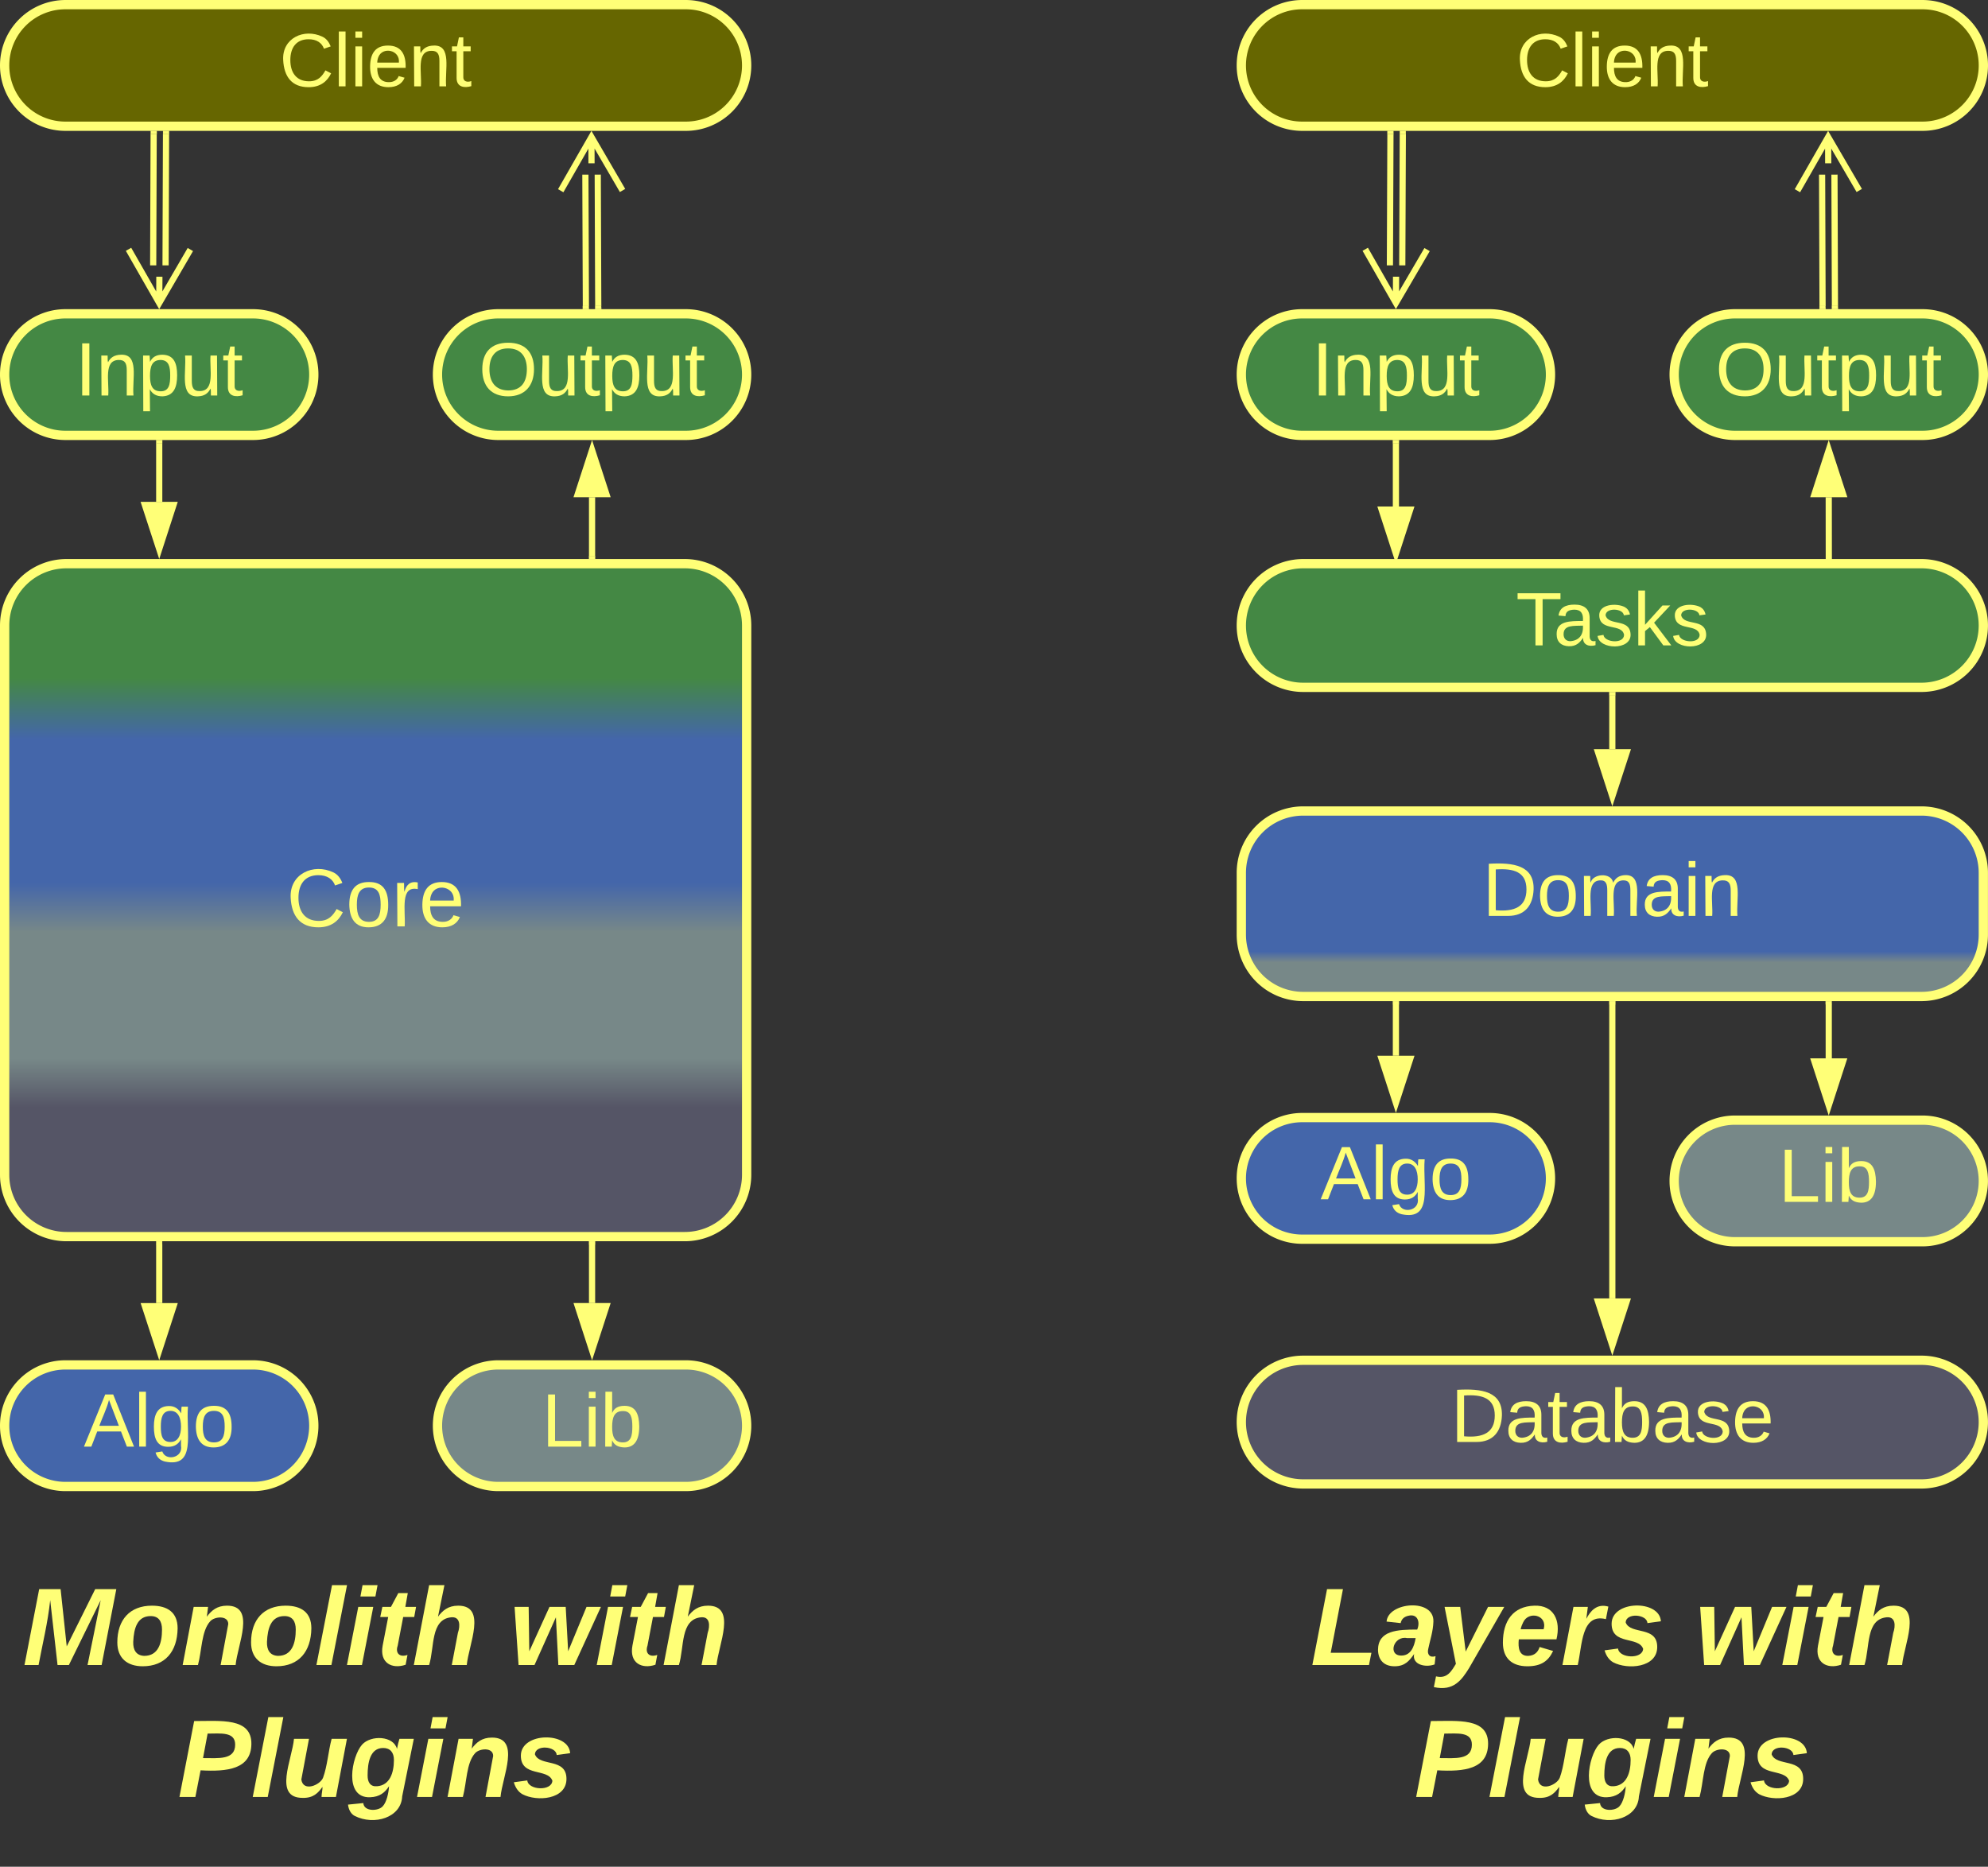 <svg xmlns="http://www.w3.org/2000/svg" xmlns:xlink="http://www.w3.org/1999/xlink" xmlns:lucid="lucid" width="643.01" height="603.83"><rect width="100%" height="100%" fill="#333333" stroke="none"/><g transform="translate(-418.5 -377.667)" lucid:page-tab-id="0_0"><path d="M420 580a20 20 0 0 1 20-20h200a20 20 0 0 1 20 20v177.67a20 20 0 0 1-20 20H440a20 20 0 0 1-20-20z" stroke="#ff7" stroke-width="3" fill="url(#a)"/><use xlink:href="#b" transform="matrix(1,0,0,1,425,565) translate(86.185 112.333)"/><path d="M420 398.83a19.67 19.67 0 0 1 19.67-19.66h200.66A19.67 19.67 0 0 1 660 398.83a19.67 19.67 0 0 1-19.67 19.67H439.67A19.67 19.67 0 0 1 420 398.83z" stroke="#ff7" stroke-width="3" fill="#660"/><use xlink:href="#c" transform="matrix(1,0,0,1,425,384.167) translate(83.872 21.431)"/><path d="M820 837.67a20 20 0 0 1 20-20h200a20 20 0 0 1 20 20 20 20 0 0 1-20 20H840a20 20 0 0 1-20-20z" stroke="#ff7" stroke-width="3" fill="#556"/><use xlink:href="#d" transform="matrix(1,0,0,1,825.01,822.667) translate(62.755 21.431)"/><path d="M820 660a20 20 0 0 1 20-20h200a20 20 0 0 1 20 20v20a20 20 0 0 1-20 20H840a20 20 0 0 1-20-20z" stroke="#ff7" stroke-width="3" fill="url(#e)"/><use xlink:href="#f" transform="matrix(1,0,0,1,825.01,645) translate(73.003 28.931)"/><path d="M820 580a20 20 0 0 1 20-20h200a20 20 0 0 1 20 20 20 20 0 0 1-20 20H840a20 20 0 0 1-20-20z" stroke="#ff7" stroke-width="3" fill="#484"/><use xlink:href="#g" transform="matrix(1,0,0,1,825.01,565) translate(83.804 21.431)"/><path d="M940 797.66V702.5" stroke="#ff7" stroke-width="2" fill="none"/><path d="M940 812.93l-4.63-14.26h9.27z" stroke="#ff7" stroke-width="2" fill="#ff7"/><path d="M941 702.53H939v-1.03H941z" stroke="#ff7" stroke-width=".05" fill="#ff7"/><path d="M940 620v-17.5" stroke="#ff7" stroke-width="2" fill="none"/><path d="M940 635.26L935.38 621h9.27z" stroke="#ff7" stroke-width="2" fill="#ff7"/><path d="M941 602.53H939v-1.03H941z" stroke="#ff7" stroke-width=".05" fill="#ff7"/><path d="M820 398.83a19.67 19.67 0 0 1 19.68-19.66h200.66a19.67 19.67 0 0 1 19.67 19.66 19.67 19.67 0 0 1-19.66 19.67H839.68A19.67 19.67 0 0 1 820 398.83z" stroke="#ff7" stroke-width="3" fill="#660"/><use xlink:href="#c" transform="matrix(1,0,0,1,825.01,384.167) translate(83.872 21.431)"/><path d="M420 886a6 6 0 0 1 6-6h228a6 6 0 0 1 6 6v88a6 6 0 0 1-6 6H426a6 6 0 0 1-6-6z" stroke="#ff7" stroke-opacity="0" stroke-width="3" fill="#788" fill-opacity="0"/><use xlink:href="#h" transform="matrix(1,0,0,1,425,885) translate(0.827 31.257)"/><use xlink:href="#i" transform="matrix(1,0,0,1,425,885) translate(158.259 31.257)"/><use xlink:href="#j" transform="matrix(1,0,0,1,425,885) translate(50.951 73.924)"/><path d="M820 886a6 6 0 0 1 6-6h228a6 6 0 0 1 6 6v88a6 6 0 0 1-6 6H826a6 6 0 0 1-6-6z" stroke="#ff7" stroke-opacity="0" stroke-width="3" fill="#788" fill-opacity="0"/><use xlink:href="#k" transform="matrix(1,0,0,1,825.01,885) translate(17.37 31.257)"/><use xlink:href="#i" transform="matrix(1,0,0,1,825.01,885) translate(141.716 31.257)"/><use xlink:href="#j" transform="matrix(1,0,0,1,825.01,885) translate(50.951 73.924)"/><path d="M420 498.83a19.67 19.67 0 0 1 19.67-19.66h60.66A19.67 19.67 0 0 1 520 498.83a19.67 19.67 0 0 1-19.67 19.67h-60.66A19.67 19.67 0 0 1 420 498.83z" stroke="#ff7" stroke-width="3" fill="#484"/><use xlink:href="#l" transform="matrix(1,0,0,1,425,484.167) translate(17.845 21.431)"/><path d="M560 498.83a19.67 19.67 0 0 1 19.67-19.66h60.66A19.67 19.67 0 0 1 660 498.83a19.67 19.67 0 0 1-19.67 19.67h-60.66A19.67 19.67 0 0 1 560 498.83z" stroke="#ff7" stroke-width="3" fill="#484"/><use xlink:href="#m" transform="matrix(1,0,0,1,565,484.167) translate(8.338 21.431)"/><path d="M472.2 421l-.15 42.5M468.2 421l-.15 42.5" stroke="#ff7" stroke-width="2" fill="none"/><path d="M473.2 421.04h-1.96V420h1.95zM469.2 421.02h-1.96V420h1.95z" stroke="#ff7" stroke-width=".05" fill="#ff7"/><path d="M480.07 458.38L470 475.68l-9.93-17.37m9.94 17.37l.04-8.5M608 476.67l-.16-42.5M612 476.66l-.16-42.5" stroke="#ff7" stroke-width="2" fill="none"/><path d="M608.98 477.67H607v-1.02h1.95zM612.98 477.67H611v-1.03h1.95z" stroke="#ff7" stroke-width=".05" fill="#ff7"/><path d="M599.86 439.36L609.8 422l10.06 17.28M609.8 422l.02 8.5M470 540v-19" stroke="#ff7" stroke-width="2" fill="none"/><path d="M470 555.26L465.35 541h9.27z" stroke="#ff7" stroke-width="2" fill="#ff7"/><path d="M470.98 521.03h-1.96V520h1.96z" stroke="#ff7" stroke-width=".05" fill="#ff7"/><path d="M610 538.5v19" stroke="#ff7" stroke-width="2" fill="none"/><path d="M610 523.24l4.64 14.26h-9.27z" stroke="#ff7" stroke-width="2" fill="#ff7"/><path d="M611 558.5H609v-1.02H611z" stroke="#ff7" stroke-width=".05" fill="#ff7"/><path d="M420 838.83a19.67 19.67 0 0 1 19.67-19.66h60.66A19.67 19.67 0 0 1 520 838.83a19.67 19.67 0 0 1-19.67 19.67h-60.66A19.67 19.67 0 0 1 420 838.83z" stroke="#ff7" stroke-width="3" fill="#46a"/><use xlink:href="#n" transform="matrix(1,0,0,1,425,824.167) translate(20.595 21.431)"/><path d="M560 838.83a19.67 19.67 0 0 1 19.67-19.66h60.66A19.67 19.67 0 0 1 660 838.83a19.67 19.67 0 0 1-19.67 19.67h-60.66A19.67 19.67 0 0 1 560 838.83z" stroke="#ff7" stroke-width="3" fill="#788"/><use xlink:href="#o" transform="matrix(1,0,0,1,565,824.167) translate(28.743 21.431)"/><path d="M470 799.16v-19" stroke="#ff7" stroke-width="2" fill="none"/><path d="M470 814.43l-4.64-14.26h9.27z" stroke="#ff7" stroke-width="2" fill="#ff7"/><path d="M470.96 780.2h-1.94v-1.03h1.94z" stroke="#ff7" stroke-width=".05" fill="#ff7"/><path d="M610 799.16v-19" stroke="#ff7" stroke-width="2" fill="none"/><path d="M610 814.43l-4.63-14.27h9.27z" stroke="#ff7" stroke-width="2" fill="#ff7"/><path d="M611 780.2H609v-1.03H611z" stroke="#ff7" stroke-width=".05" fill="#ff7"/><path d="M820 758.83a19.67 19.67 0 0 1 19.68-19.66h60.66A19.67 19.67 0 0 1 920 758.83a19.67 19.67 0 0 1-19.66 19.67h-60.66A19.67 19.67 0 0 1 820 758.83z" stroke="#ff7" stroke-width="3" fill="#46a"/><use xlink:href="#n" transform="matrix(1,0,0,1,825.01,744.167) translate(20.595 21.431)"/><path d="M870 719.16V702.5" stroke="#ff7" stroke-width="2" fill="none"/><path d="M870 734.43l-4.63-14.26h9.27z" stroke="#ff7" stroke-width="2" fill="#ff7"/><path d="M871 702.53H869v-1.03H871z" stroke="#ff7" stroke-width=".05" fill="#ff7"/><path d="M960 759.67A19.67 19.67 0 0 1 979.67 740h60.66a19.67 19.67 0 0 1 19.67 19.67 19.67 19.67 0 0 1-19.67 19.66h-60.66A19.67 19.67 0 0 1 960 759.67z" stroke="#ff7" stroke-width="3" fill="#788"/><use xlink:href="#o" transform="matrix(1,0,0,1,965,745) translate(28.743 21.431)"/><path d="M1010 720v-17.5" stroke="#ff7" stroke-width="2" fill="none"/><path d="M1010 735.26l-4.63-14.26h9.26z" stroke="#ff7" stroke-width="2" fill="#ff7"/><path d="M1010.98 702.53H1009v-1.03h1.96z" stroke="#ff7" stroke-width=".05" fill="#ff7"/><path d="M820 498.83a19.67 19.67 0 0 1 19.67-19.66h60.66A19.67 19.67 0 0 1 920 498.83a19.67 19.67 0 0 1-19.67 19.67h-60.66A19.67 19.67 0 0 1 820 498.83z" stroke="#ff7" stroke-width="3" fill="#484"/><use xlink:href="#l" transform="matrix(1,0,0,1,825,484.167) translate(17.845 21.431)"/><path d="M960 498.83a19.67 19.67 0 0 1 19.68-19.66h60.66a19.67 19.67 0 0 1 19.67 19.66 19.67 19.67 0 0 1-19.66 19.67h-60.66A19.67 19.67 0 0 1 960 498.83z" stroke="#ff7" stroke-width="3" fill="#484"/><use xlink:href="#m" transform="matrix(1,0,0,1,965.01,484.167) translate(8.338 21.431)"/><path d="M872.23 421l-.17 42.5M868.23 421l-.17 42.5" stroke="#ff7" stroke-width="2" fill="none"/><path d="M873.2 421.04h-1.95V420h1.95zM869.2 421.02h-1.95V420h1.95z" stroke="#ff7" stroke-width=".05" fill="#ff7"/><path d="M880.08 458.4L870 475.66l-9.92-17.36m9.93 17.37l.04-8.5M1008 476.67l-.15-42.5M1012 476.66l-.15-42.5" stroke="#ff7" stroke-width="2" fill="none"/><path d="M1009 477.67H1007v-1.02h1.95zM1013 477.67H1011v-1.03h1.95z" stroke="#ff7" stroke-width=".05" fill="#ff7"/><path d="M999.87 439.36l9.93-17.36 10.07 17.28M1009.8 422l.03 8.5M870 541.5V521" stroke="#ff7" stroke-width="2" fill="none"/><path d="M870 556.76l-4.63-14.26h9.26z" stroke="#ff7" stroke-width="2" fill="#ff7"/><path d="M870.98 521.03H869V520H871z" stroke="#ff7" stroke-width=".05" fill="#ff7"/><path d="M1010 538.5l.02 20.5" stroke="#ff7" stroke-width="2" fill="none"/><path d="M1010 523.24l4.65 14.26h-9.27z" stroke="#ff7" stroke-width="2" fill="#ff7"/><path d="M1010.02 558.97V560" stroke="#ff7" stroke-width="2" fill="none"/><defs><linearGradient gradientUnits="userSpaceOnUse" id="a" x1="420" y1="777.67" x2="420" y2="560"><stop offset="19.2%" stop-color="#556"/><stop offset="26.45%" stop-color="#788"/><stop offset="45.29%" stop-color="#788"/><stop offset="52.54%" stop-color="#46a"/><stop offset="73.91%" stop-color="#46a"/><stop offset="82.97%" stop-color="#484"/></linearGradient><path d="M212-179c-10-28-35-45-73-45-59 0-87 40-87 99 0 60 29 101 89 101 43 0 62-24 78-52l27 14C228-24 195 4 139 4 59 4 22-46 18-125c-6-104 99-153 187-111 19 9 31 26 39 46" id="p" fill="#ff7"/><path d="M100-194c62-1 85 37 85 99 1 63-27 99-86 99S16-35 15-95c0-66 28-99 85-99zM99-20c44 1 53-31 53-75 0-43-8-75-51-75s-53 32-53 75 10 74 51 75" id="q" fill="#ff7"/><path d="M114-163C36-179 61-72 57 0H25l-1-190h30c1 12-1 29 2 39 6-27 23-49 58-41v29" id="r" fill="#ff7"/><path d="M100-194c63 0 86 42 84 106H49c0 40 14 67 53 68 26 1 43-12 49-29l28 8c-11 28-37 45-77 45C44 4 14-33 15-96c1-61 26-98 85-98zm52 81c6-60-76-77-97-28-3 7-6 17-6 28h103" id="s" fill="#ff7"/><g id="b"><use transform="matrix(0.074,0,0,0.074,0,0)" xlink:href="#p"/><use transform="matrix(0.074,0,0,0.074,19.185,0)" xlink:href="#q"/><use transform="matrix(0.074,0,0,0.074,34,0)" xlink:href="#r"/><use transform="matrix(0.074,0,0,0.074,42.815,0)" xlink:href="#s"/></g><path d="M24 0v-261h32V0H24" id="t" fill="#ff7"/><path d="M24-231v-30h32v30H24zM24 0v-190h32V0H24" id="u" fill="#ff7"/><path d="M117-194c89-4 53 116 60 194h-32v-121c0-31-8-49-39-48C34-167 62-67 57 0H25l-1-190h30c1 10-1 24 2 32 11-22 29-35 61-36" id="v" fill="#ff7"/><path d="M59-47c-2 24 18 29 38 22v24C64 9 27 4 27-40v-127H5v-23h24l9-43h21v43h35v23H59v120" id="w" fill="#ff7"/><g id="c"><use transform="matrix(0.068,0,0,0.068,0,0)" xlink:href="#p"/><use transform="matrix(0.068,0,0,0.068,17.586,0)" xlink:href="#t"/><use transform="matrix(0.068,0,0,0.068,22.951,0)" xlink:href="#u"/><use transform="matrix(0.068,0,0,0.068,28.315,0)" xlink:href="#s"/><use transform="matrix(0.068,0,0,0.068,41.895,0)" xlink:href="#v"/><use transform="matrix(0.068,0,0,0.068,55.475,0)" xlink:href="#w"/></g><path d="M30-248c118-7 216 8 213 122C240-48 200 0 122 0H30v-248zM63-27c89 8 146-16 146-99s-60-101-146-95v194" id="x" fill="#ff7"/><path d="M141-36C126-15 110 5 73 4 37 3 15-17 15-53c-1-64 63-63 125-63 3-35-9-54-41-54-24 1-41 7-42 31l-33-3c5-37 33-52 76-52 45 0 72 20 72 64v82c-1 20 7 32 28 27v20c-31 9-61-2-59-35zM48-53c0 20 12 33 32 33 41-3 63-29 60-74-43 2-92-5-92 41" id="y" fill="#ff7"/><path d="M115-194c53 0 69 39 70 98 0 66-23 100-70 100C84 3 66-7 56-30L54 0H23l1-261h32v101c10-23 28-34 59-34zm-8 174c40 0 45-34 45-75 0-40-5-75-45-74-42 0-51 32-51 76 0 43 10 73 51 73" id="z" fill="#ff7"/><path d="M135-143c-3-34-86-38-87 0 15 53 115 12 119 90S17 21 10-45l28-5c4 36 97 45 98 0-10-56-113-15-118-90-4-57 82-63 122-42 12 7 21 19 24 35" id="A" fill="#ff7"/><g id="d"><use transform="matrix(0.068,0,0,0.068,0,0)" xlink:href="#x"/><use transform="matrix(0.068,0,0,0.068,17.586,0)" xlink:href="#y"/><use transform="matrix(0.068,0,0,0.068,31.167,0)" xlink:href="#w"/><use transform="matrix(0.068,0,0,0.068,37.957,0)" xlink:href="#y"/><use transform="matrix(0.068,0,0,0.068,51.537,0)" xlink:href="#z"/><use transform="matrix(0.068,0,0,0.068,65.117,0)" xlink:href="#y"/><use transform="matrix(0.068,0,0,0.068,78.698,0)" xlink:href="#A"/><use transform="matrix(0.068,0,0,0.068,90.92,0)" xlink:href="#s"/></g><linearGradient gradientUnits="userSpaceOnUse" id="e" x1="820.01" y1="700" x2="820.01" y2="640"><stop offset="18.48%" stop-color="#788"/><stop offset="24.28%" stop-color="#46a"/></linearGradient><path d="M210-169c-67 3-38 105-44 169h-31v-121c0-29-5-50-35-48C34-165 62-65 56 0H25l-1-190h30c1 10-1 24 2 32 10-44 99-50 107 0 11-21 27-35 58-36 85-2 47 119 55 194h-31v-121c0-29-5-49-35-48" id="B" fill="#ff7"/><g id="f"><use transform="matrix(0.068,0,0,0.068,0,0)" xlink:href="#x"/><use transform="matrix(0.068,0,0,0.068,17.586,0)" xlink:href="#q"/><use transform="matrix(0.068,0,0,0.068,31.167,0)" xlink:href="#B"/><use transform="matrix(0.068,0,0,0.068,51.469,0)" xlink:href="#y"/><use transform="matrix(0.068,0,0,0.068,65.049,0)" xlink:href="#u"/><use transform="matrix(0.068,0,0,0.068,70.414,0)" xlink:href="#v"/></g><path d="M127-220V0H93v-220H8v-28h204v28h-85" id="C" fill="#ff7"/><path d="M143 0L79-87 56-68V0H24v-261h32v163l83-92h37l-77 82L181 0h-38" id="D" fill="#ff7"/><g id="g"><use transform="matrix(0.068,0,0,0.068,0,0)" xlink:href="#C"/><use transform="matrix(0.068,0,0,0.068,12.154,0)" xlink:href="#y"/><use transform="matrix(0.068,0,0,0.068,25.735,0)" xlink:href="#A"/><use transform="matrix(0.068,0,0,0.068,37.957,0)" xlink:href="#D"/><use transform="matrix(0.068,0,0,0.068,50.179,0)" xlink:href="#A"/></g><path d="M212 0l43-212L151 0h-37L90-212C82-137 65-70 52 0H6l48-248h70l20 187 93-187h69L258 0h-46" id="E" fill="#ff7"/><path d="M124-194c51 0 84 22 84 74C207-44 167 4 94 4 43 4 11-23 11-74c0-74 41-120 113-120zM99-30c46 0 58-42 58-86 0-27-11-44-37-44-44 0-55 40-57 84-1 27 10 45 36 46" id="F" fill="#ff7"/><path d="M151-194c95 0 34 128 28 194h-49l25-134c0-29-45-25-59-9C67-111 69-48 56 0H6l36-190h47l-4 32c15-20 33-36 66-36" id="G" fill="#ff7"/><path d="M6 0l51-261h49L55 0H6" id="H" fill="#ff7"/><path d="M50-224l7-37h49l-7 37H50zM6 0l37-190h49L55 0H6" id="I" fill="#ff7"/><path d="M72-63c-8 23 5 39 32 30L98-1C54 14 12-6 23-64l18-93H15l7-33h28l24-45h31l-8 45h35l-6 33H90" id="J" fill="#ff7"/><path d="M150-105c8-23 8-54-22-51-68 7-54 98-72 156H6l50-261h50L85-158c15-20 33-36 66-36 95 0 34 128 28 194h-49" id="K" fill="#ff7"/><g id="h"><use transform="matrix(0.099,0,0,0.099,0,0)" xlink:href="#E"/><use transform="matrix(0.099,0,0,0.099,29.531,0)" xlink:href="#F"/><use transform="matrix(0.099,0,0,0.099,51.16,0)" xlink:href="#G"/><use transform="matrix(0.099,0,0,0.099,72.79,0)" xlink:href="#F"/><use transform="matrix(0.099,0,0,0.099,94.42,0)" xlink:href="#H"/><use transform="matrix(0.099,0,0,0.099,104.296,0)" xlink:href="#I"/><use transform="matrix(0.099,0,0,0.099,114.173,0)" xlink:href="#J"/><use transform="matrix(0.099,0,0,0.099,125.926,0)" xlink:href="#K"/></g><path d="M212 0h-52l-8-156L82 0H30L17-190h46l2 145 66-145h53l8 145 60-145h47" id="L" fill="#ff7"/><g id="i"><use transform="matrix(0.099,0,0,0.099,0,0)" xlink:href="#L"/><use transform="matrix(0.099,0,0,0.099,27.654,0)" xlink:href="#I"/><use transform="matrix(0.099,0,0,0.099,37.531,0)" xlink:href="#J"/><use transform="matrix(0.099,0,0,0.099,49.284,0)" xlink:href="#K"/></g><path d="M241-173c-1 82-78 91-166 86L58 0H6l48-248c87 0 188-12 187 75zm-53 2c0-43-48-36-90-36l-15 80c50 0 105 7 105-44" id="M" fill="#ff7"/><path d="M69 3c-96 0-34-126-28-193h49L65-57c6 42 62 18 71-6 14-38 17-86 28-127h50L178 0h-47c0-11 4-26 3-33-14 20-30 37-65 36" id="N" fill="#ff7"/><path d="M45-171c29-32 103-29 114 14 2-11 5-23 8-33h47L176-2c-3 70-92 96-155 64C9 56 1 42-1 25l50-5c2 28 48 27 63 11 13-13 20-45 21-66-13 20-30 35-62 36-87 3-60-134-26-172zM94-35c41-3 55-43 55-86 0-24-12-39-35-39-43 0-51 48-51 90 0 22 9 37 31 35" id="O" fill="#ff7"/><path d="M144-137c-1-29-70-35-71-2 16 41 103 10 103 80C176 9 79 16 32-9 18-17 9-31 4-48l44-6c3 32 80 36 82 1-15-42-103-11-103-82 0-77 157-79 161-8" id="P" fill="#ff7"/><g id="j"><use transform="matrix(0.099,0,0,0.099,0,0)" xlink:href="#M"/><use transform="matrix(0.099,0,0,0.099,23.704,0)" xlink:href="#H"/><use transform="matrix(0.099,0,0,0.099,33.58,0)" xlink:href="#N"/><use transform="matrix(0.099,0,0,0.099,55.21,0)" xlink:href="#O"/><use transform="matrix(0.099,0,0,0.099,76.84,0)" xlink:href="#I"/><use transform="matrix(0.099,0,0,0.099,86.716,0)" xlink:href="#G"/><use transform="matrix(0.099,0,0,0.099,108.346,0)" xlink:href="#P"/></g><path d="M6 0l48-248h52L66-40h133l-8 40H6" id="Q" fill="#ff7"/><path d="M166-52c-4 17 5 29 24 23l-3 27c-30 11-74 1-67-34C105-15 91 4 56 4 23 4 3-15 2-49c0-64 63-67 128-67 10-22 3-53-29-45-13 3-22 10-25 24l-46-5c5-64 156-77 153 0-1 33-11 60-17 90zM97-88c-44-9-64 57-19 57 31 0 42-28 47-57H97" id="R" fill="#ff7"/><path d="M100 10C77 47 50 87-15 72l7-35c37 9 51-18 65-41L20-190h51L89-44l73-146h53" id="S" fill="#ff7"/><path d="M114-194c63-2 87 48 72 110H63c-3 28 1 55 31 54 21-1 32-13 37-29l44 13C160-14 137 4 91 4 41 4 11-22 11-73c0-71 33-119 103-121zm30 77c14-47-50-61-67-22-3 6-6 13-8 22h75" id="T" fill="#ff7"/><path d="M84-151c13-25 34-51 72-40l-8 41C67-170 71-64 56 0H6l36-190h47" id="U" fill="#ff7"/><g id="k"><use transform="matrix(0.099,0,0,0.099,0,0)" xlink:href="#Q"/><use transform="matrix(0.099,0,0,0.099,21.63,0)" xlink:href="#R"/><use transform="matrix(0.099,0,0,0.099,41.383,0)" xlink:href="#S"/><use transform="matrix(0.099,0,0,0.099,61.136,0)" xlink:href="#T"/><use transform="matrix(0.099,0,0,0.099,80.889,0)" xlink:href="#U"/><use transform="matrix(0.099,0,0,0.099,94.716,0)" xlink:href="#P"/></g><path d="M33 0v-248h34V0H33" id="V" fill="#ff7"/><path d="M115-194c55 1 70 41 70 98S169 2 115 4C84 4 66-9 55-30l1 105H24l-1-265h31l2 30c10-21 28-34 59-34zm-8 174c40 0 45-34 45-75s-6-73-45-74c-42 0-51 32-51 76 0 43 10 73 51 73" id="W" fill="#ff7"/><path d="M84 4C-5 8 30-112 23-190h32v120c0 31 7 50 39 49 72-2 45-101 50-169h31l1 190h-30c-1-10 1-25-2-33-11 22-28 36-60 37" id="X" fill="#ff7"/><g id="l"><use transform="matrix(0.068,0,0,0.068,0,0)" xlink:href="#V"/><use transform="matrix(0.068,0,0,0.068,6.79,0)" xlink:href="#v"/><use transform="matrix(0.068,0,0,0.068,20.37,0)" xlink:href="#W"/><use transform="matrix(0.068,0,0,0.068,33.951,0)" xlink:href="#X"/><use transform="matrix(0.068,0,0,0.068,47.531,0)" xlink:href="#w"/></g><path d="M140-251c81 0 123 46 123 126C263-46 219 4 140 4 59 4 17-45 17-125s42-126 123-126zm0 227c63 0 89-41 89-101s-29-99-89-99c-61 0-89 39-89 99S79-25 140-24" id="Y" fill="#ff7"/><g id="m"><use transform="matrix(0.068,0,0,0.068,0,0)" xlink:href="#Y"/><use transform="matrix(0.068,0,0,0.068,19.012,0)" xlink:href="#X"/><use transform="matrix(0.068,0,0,0.068,32.593,0)" xlink:href="#w"/><use transform="matrix(0.068,0,0,0.068,39.383,0)" xlink:href="#W"/><use transform="matrix(0.068,0,0,0.068,52.963,0)" xlink:href="#X"/><use transform="matrix(0.068,0,0,0.068,66.543,0)" xlink:href="#w"/></g><path d="M205 0l-28-72H64L36 0H1l101-248h38L239 0h-34zm-38-99l-47-123c-12 45-31 82-46 123h93" id="Z" fill="#ff7"/><path d="M177-190C167-65 218 103 67 71c-23-6-38-20-44-43l32-5c15 47 100 32 89-28v-30C133-14 115 1 83 1 29 1 15-40 15-95c0-56 16-97 71-98 29-1 48 16 59 35 1-10 0-23 2-32h30zM94-22c36 0 50-32 50-73 0-42-14-75-50-75-39 0-46 34-46 75s6 73 46 73" id="aa" fill="#ff7"/><g id="n"><use transform="matrix(0.068,0,0,0.068,0,0)" xlink:href="#Z"/><use transform="matrix(0.068,0,0,0.068,16.296,0)" xlink:href="#t"/><use transform="matrix(0.068,0,0,0.068,21.66,0)" xlink:href="#aa"/><use transform="matrix(0.068,0,0,0.068,35.241,0)" xlink:href="#q"/></g><path d="M30 0v-248h33v221h125V0H30" id="ab" fill="#ff7"/><g id="o"><use transform="matrix(0.068,0,0,0.068,0,0)" xlink:href="#ab"/><use transform="matrix(0.068,0,0,0.068,13.58,0)" xlink:href="#u"/><use transform="matrix(0.068,0,0,0.068,18.944,0)" xlink:href="#z"/></g></defs></g></svg>